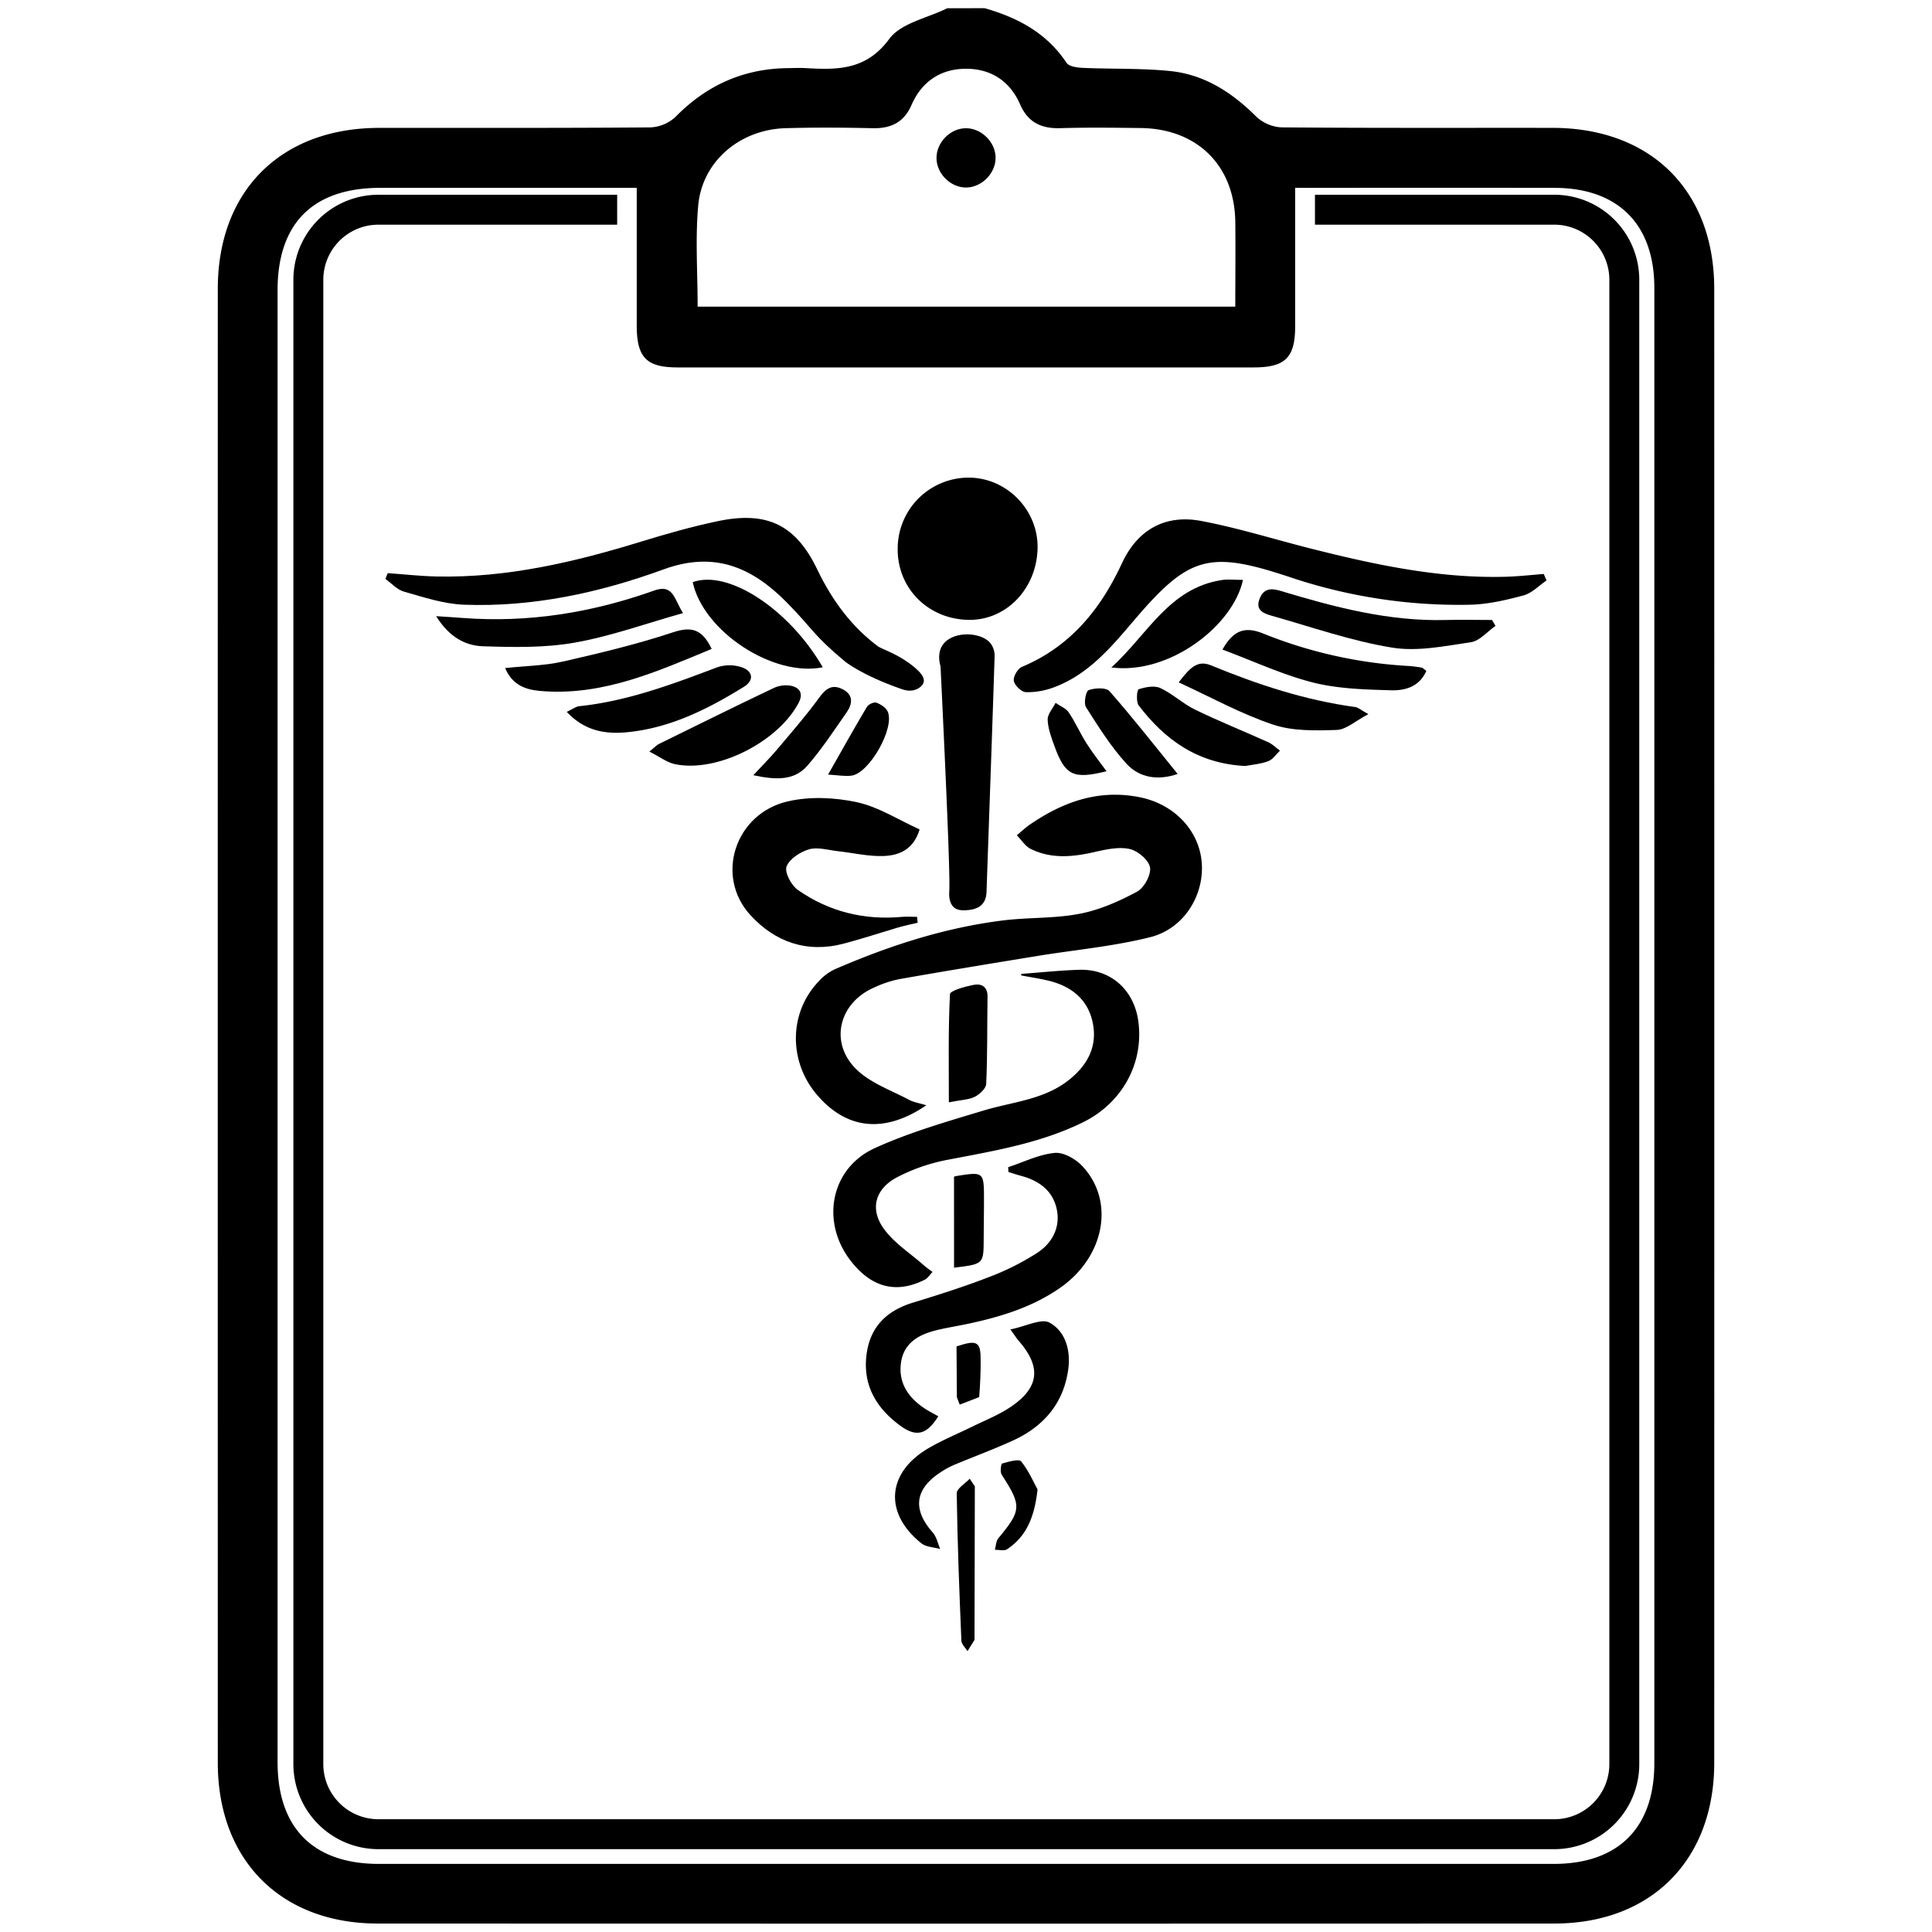 <svg xmlns="http://www.w3.org/2000/svg" id="Layer_1" data-name="Layer 1" viewBox="0 0 1080 1080"><defs><style>.cls-1{fill:none;stroke:#000;stroke-miterlimit:10;stroke-width:16.73px;}</style></defs><path d="M517.83,617.85c-23.5,16-44.68,13.55-61.27-6-15.81-18.62-15.53-45.68.86-63a28.77,28.77,0,0,1,9-6.91c30.27-13.15,61.48-23.35,94.35-27.42,14.23-1.76,28.86-1,42.87-3.74,11.07-2.13,21.93-6.93,31.94-12.31,4-2.14,8-9.46,7.27-13.62s-6.86-9.28-11.45-10.27c-6.16-1.32-13.23.27-19.65,1.73-12.13,2.77-24.09,3.93-35.57-1.76-3.09-1.53-5.19-5-7.75-7.63,2.31-1.93,4.48-4,6.94-5.74,18.81-13,39.05-20.26,62.3-15.41,19,4,32.77,18.67,34.12,36.56,1.37,18.2-9.94,36.82-28.79,41.55-20.6,5.17-42,7.07-63.11,10.51-25.82,4.22-51.65,8.45-77.43,13a62.51,62.51,0,0,0-13.6,4.55c-20,8.55-25.59,31.05-9.85,46.09,7.93,7.6,19.4,11.54,29.4,16.9C510.9,616.22,513.85,616.64,517.83,617.85Z"></path><path d="M570.87,544.41c10.8-.79,21.59-1.95,32.41-2.29,17.44-.54,30.47,11,33,28.43,3.34,23.42-8.74,45.91-30.83,56.79-23.83,11.73-49.68,16-75.45,20.94a102.59,102.59,0,0,0-28.71,9.91c-11.92,6.36-15.13,17.43-7.48,28.34,5.77,8.21,15,14,22.68,20.83,1.5,1.33,3.19,2.46,4.79,3.67-1.43,1.47-2.59,3.45-4.32,4.32-16.08,8.11-30.1,4.33-41.76-11-16.48-21.69-10.81-51.37,13.88-62.57,19.34-8.79,40.07-14.75,60.53-20.92,16.41-5,34.08-6,48.2-17.38,10.3-8.29,15.78-18.73,13-31.93s-12.31-20.46-25.13-23.45c-4.9-1.14-9.88-1.9-14.83-2.83C570.82,545,570.84,544.71,570.87,544.41Z"></path><path d="M216.75,320.39c9.1.62,18.2,1.69,27.32,1.87,39.51.84,77.38-8.11,114.82-19.65,14-4.3,28.22-8.33,42.58-11.32,27.37-5.71,43.44,2.14,55.41,27.09,8.36,17.43,19.29,32.06,34,43,2,1.49,11.51,4.24,20.18,11.54,3.19,2.69,5.9,5.57,5.29,8.35-.56,2.54-3.63,3.89-4.23,4.14-3.35,1.38-6.73.28-8.1-.2-22.57-7.86-31.7-15.46-31.7-15.46-18-15-17.84-18.06-32.29-32.77-19.31-19.65-40.42-29.16-69-18.72-35.86,13.1-73.24,21.21-111.78,19.77-11.23-.42-22.42-4.2-33.4-7.29-3.83-1.07-7-4.68-10.4-7.13Z"></path><path d="M864.51,324.49c-4.23,2.86-8.11,7.06-12.78,8.32-9.77,2.65-19.93,5-30,5.24a296.34,296.34,0,0,1-100.9-15.5c-44.78-14.87-56.1-11.9-86.61,23.89-12.9,15.13-25.64,30.53-45,37.75a41.83,41.83,0,0,1-15.73,2.73c-2.5-.1-6.27-3.75-6.75-6.32-.45-2.32,2.18-6.84,4.52-7.82,27-11.32,43.93-32.09,55.9-57.88,8.61-18.56,23.9-27.55,44.39-23.67s40.81,10.25,61.22,15.43c35.67,9,71.56,16.73,108.67,15.76,7.18-.19,14.35-1,21.53-1.57Z"></path><path d="M563.53,652.49c8.65-2.86,17.16-7.13,26-8,4.93-.51,11.71,3.35,15.45,7.32,18.43,19.55,12.59,50.7-12.32,68.06-15.76,11-33.78,16.41-52.34,20.31-5.93,1.25-12,2.15-17.81,3.67-9.51,2.49-17.39,7.26-18.86,18-1.51,11,3.91,19.08,12.68,25.12,2.58,1.77,5.43,3.17,8.18,4.74-6.31,10.08-12.08,11.86-21,5.44-13.19-9.57-21.14-22.17-19.19-39.31,1.81-15.89,11.1-25.1,26.06-29.67,14-4.28,28.08-8.74,41.72-14a143.66,143.66,0,0,0,28-14c8-5.34,12.74-13.94,10.65-24.1-2.16-10.45-9.83-16-19.79-18.72-2.44-.66-4.83-1.45-7.25-2.19C563.72,654.22,563.62,653.35,563.53,652.49Z"></path><path d="M541.45,346.51c-22.86-.37-40.17-18-39.63-40.39A39.69,39.69,0,0,1,542,267c21.3.32,38.69,18.6,38,39.94C579.28,329.41,562.27,346.85,541.45,346.51Z"></path><path d="M513,515.81c-3.68.89-7.41,1.62-11,2.68-10.13,3-20.14,6.31-30.33,9-20.6,5.45-38.5-.91-52.25-16-19.87-21.74-8.57-56.68,20.91-63.51,12.27-2.85,26.21-2.23,38.64.45,12.11,2.61,23.22,9.86,35.1,15.23-3.41,11.35-11.54,14.55-20.19,14.86-8.49.3-17.06-1.78-25.58-2.71-5.38-.59-11.19-2.44-16-1.05s-11,5.33-12.61,9.62c-1.21,3.28,2.66,10.57,6.32,13.1,17.35,12.14,37,17,58.17,15.06,2.81-.26,5.66,0,8.5,0C512.74,513.65,512.87,514.76,513,515.81Z"></path><path d="M525.77,372.53c-.71-2.49-1.6-7.3.81-11.38,5.12-8.64,21.62-8.21,27.08-1.6a11.51,11.51,0,0,1,2.32,7.59c-1.38,43.79-3,87.57-4.5,131.36-.28,8-5.5,10.13-12.22,10.36-2.85.1-4.77-.52-6.06-1.67-3-2.68-2.63-7.79-2.55-9.07C531.16,489.92,529.05,440.89,525.77,372.53Z"></path><path d="M564.81,743.16c8.83-1.77,17.38-6.34,21.93-3.78,9,5,11.86,15.69,10.41,26.15-2.62,19.1-13.93,32-31,39.78-10.75,4.91-21.87,9-32.78,13.56A48.72,48.72,0,0,0,525.8,823c-14.46,9.45-15.79,20.81-4.43,33.62,2.15,2.43,2.85,6.15,4.22,9.28-3.58-1-7.94-1.08-10.61-3.24-20.92-16.8-19.28-39.37,3.88-53,7.67-4.53,16-7.93,24-11.86,7.15-3.53,14.7-6.48,21.34-10.81,16.94-11.08,18.23-22.82,4.92-37.85C568.31,748.15,567.67,747.11,564.81,743.16Z"></path><path d="M243.81,344.44c6.8.46,10.8.68,14.79,1,36.86,2.83,72.51-3,107.16-15.35,10.61-3.8,11.07,4.76,16.05,12.63-21.06,5.92-40.56,13-60.7,16.54-16.72,2.94-34.18,2.56-51.26,2C260.07,360.89,251.07,356.14,243.81,344.44Z"></path><path d="M836,349.86c-4.56,3.18-8.82,8.4-13.73,9.13-14.65,2.17-30,5.38-44.3,3-22.81-3.74-44.94-11.53-67.31-17.85-4.24-1.2-9-3-6.59-9.3,2.15-5.56,5.87-6.31,11.47-4.62,30.29,9.14,60.8,17.25,92.88,16.36,8.54-.23,17.09,0,25.63,0Z"></path><path d="M397.83,362.74c-30.27,12.58-59.74,25.74-93,23.72-8.42-.52-17.64-1.75-22.47-13,11.66-1.25,22.19-1.35,32.22-3.63,20.78-4.73,41.6-9.71,61.78-16.41C386.74,350,392.6,351.83,397.83,362.74Z"></path><path d="M316.83,397.93c3.3-1.53,5.12-3,7.07-3.17,26.93-2.84,51.94-12.25,77-21.72a21.54,21.54,0,0,1,14.35.19c5.52,2.18,6.43,7.09.54,10.74-20.48,12.66-41.85,23.35-66.29,25.44C337.76,410.41,326.49,408.3,316.83,397.93Z"></path><path d="M797.34,375c-4,9.17-12.21,11.09-19.87,10.87-14.6-.42-29.59-.82-43.6-4.37-17.11-4.37-33.38-12-50.5-18.38,6.35-11.3,13-12.87,22.7-9a255.05,255.05,0,0,0,81.06,18.15c2.55.15,5.09.53,7.61.92C795.24,373.29,795.75,373.87,797.34,375Z"></path><path d="M658.89,381.46c6.25-8.12,10.42-12.67,18.1-9.51,26.06,10.74,52.68,19.52,80.74,23.31,1.39.19,2.63,1.4,7.19,3.95-7.31,3.84-12.41,8.66-17.67,8.83-11.9.4-24.62.72-35.66-3C694,399.17,677.45,390,658.89,381.46Z"></path><path d="M363,420.13c3.33-2.68,4.18-3.66,5.25-4.19,21.43-10.53,42.82-21.13,64.38-31.38a15.94,15.94,0,0,1,9.91-1.12c4.64,1.14,6.59,4.33,3.88,9.49C434.9,414.72,401,432,377.49,427.2,372.86,426.26,368.7,423,363,420.13Z"></path><path d="M387.23,325.44c19.78-7.27,53.92,15.07,72.69,47.57C432.31,378.64,393.22,353.06,387.23,325.44Z"></path><path d="M694.82,324.17c-5.42,25.47-41,53.14-73.57,48.95,20.23-18.33,32.21-44.39,61.81-48.88C686.66,323.7,690.34,324.17,694.82,324.17Z"></path><path d="M696.11,428.19c-26.44-1.31-44.9-14.54-59.59-33.88-1.52-2-1-8.65,0-9,3.8-1.25,8.78-2.23,12.1-.69,6.87,3.19,12.6,8.74,19.42,12.07,13.46,6.53,27.37,12.1,41,18.26,2.38,1.08,4.32,3.12,6.46,4.67-2.14,2-4,4.95-6.5,5.87C704.56,427.14,699.68,427.51,696.11,428.19Z"></path><path d="M530.42,616.2c0-21.22-.39-40.86.62-60.44.1-2,8.31-4.24,13-5.18,4.42-.9,8.07.73,8,6.59-.27,16.23,0,32.52-.75,48.74-.11,2.56-3.64,5.8-6.38,7.2C541.6,614.78,537.51,614.8,530.42,616.2Z"></path><path d="M421.12,433.35c5.26-5.68,9.43-9.83,13.2-14.31,8-9.49,16.18-18.84,23.46-28.85,3.75-5.19,7.3-8,13.36-4.85s5.4,8.2,2.15,12.85c-7.09,10.15-13.9,20.59-22,29.88C443.81,436.56,433.51,436,421.12,433.35Z"></path><path d="M658.31,432.64c-10.77,3.75-21.22,2.29-28.5-5.61-8.73-9.51-15.76-20.75-22.74-31.73-1.38-2.18-.05-9,1.48-9.52,3.53-1.25,9.79-1.56,11.69.62C633.22,401.18,645.37,416.7,658.31,432.64Z"></path><path d="M544.76,916.7l-3.92,6.3c-1.19-1.94-3.34-3.83-3.42-5.82-1.15-27.46-2.23-54.92-2.6-82.42,0-2.69,4.72-5.43,7.26-8.15l2.86,4.28Z"></path><path d="M533.3,657.86a2.57,2.57,0,0,1,.75-.35c16-2.6,16-2.6,16,13.26,0,7.35-.12,14.7-.16,22.05-.08,13.81-.08,13.81-16.57,15.82Z"></path><path d="M462.9,433c7.81-13.73,14.58-25.88,21.68-37.83.86-1.44,3.93-2.87,5.29-2.39,2.45.88,5.37,2.76,6.37,5,4.08,9.2-10.27,34.5-20.26,35.81C472.05,434.09,468,433.26,462.9,433Z"></path><path d="M618.56,431.13c-18.64,4.62-23.14,2.39-29.13-14.08-1.74-4.76-3.6-9.77-3.78-14.72-.11-3.08,2.83-6.24,4.41-9.41,2.49,1.74,5.77,2.95,7.36,5.31,3.74,5.51,6.4,11.73,10,17.37C610.71,420.84,614.64,425.73,618.56,431.13Z"></path><path d="M580,832.61c-1.75,16-6.5,26.4-17,33.41-1.63,1.09-4.53.26-6.86.31.62-2.18.62-4.86,1.94-6.45,13-15.61,13.11-18.16,1.87-35.52-1-1.5-.41-6,.27-6.24,3.52-1,9.36-2.75,10.64-1.17C575.18,822.35,578,829,580,832.61Z"></path><path d="M534.7,752.66c6-2,9.47-2.7,11.36-1.31s2.16,4.11,2.13,10.63c0,4.85-.2,11.33-.81,19l-10.89,4.21-1.59-4.14Q534.8,766.88,534.7,752.66Z"></path><path d="M550.46,4.59C569,9.88,585.13,18.46,596.2,35.12c1.38,2.09,6,2.68,9.16,2.82,16.33.72,32.77.13,49,1.8,19.06,2,34.4,12,47.91,25.46a22.36,22.36,0,0,0,14.08,6c50.54.43,101.08.21,151.61.28,55,.07,90.3,35.19,90.31,90q.06,412,0,823.93c0,54.38-35.25,89.85-89.41,89.86q-328.84.12-657.68,0c-54.19,0-89.42-35.46-89.43-89.85q-.06-412,0-823.93c0-54.84,35.3-90,90.3-90,50.54-.07,101.08.15,151.61-.28a22,22,0,0,0,14.08-6C395,47.67,415.55,38.42,440.14,38.09c3.48-.05,7-.21,10.45,0,17.75,1,33.7,1.12,46.54-16.36,6.51-8.86,21.34-11.61,32.41-17.13ZM724,105c0,26.62,0,52,0,77.39,0,17.53-5.52,23-23.23,23q-161,0-322,0c-17.43,0-22.8-5.56-22.83-23.38,0-25.32,0-50.65,0-77h-9.5q-66.91,0-133.82,0c-37.61,0-57.45,19.76-57.45,57.24q0,411.39,0,822.79c0,36.89,20,56.9,56.73,56.9q328.28,0,656.55,0c36.15,0,56.33-20.14,56.33-56.25q0-412.44,0-824.88c0-35.43-20.35-55.73-55.74-55.79q-68-.09-135.91,0Zm-33.47,66.43c0-16.35.2-32,0-47.58-.48-31.36-21.31-51.91-52.91-52.28-15-.18-30-.37-44.94.08-10.61.32-18.07-3.27-22.43-13.29-5.73-13.16-16.5-20-30.43-19.92s-24.56,7.11-30.27,20.23c-4.17,9.61-11.33,13.19-21.55,13-16.36-.37-32.76-.48-49.12,0-25.4.83-46.33,18.61-48.57,43.17-1.68,18.56-.33,37.38-.33,56.57Z"></path><path d="M540.51,104.82c-8.77.31-16.89-7.47-17-16.32S531.18,71.67,540,71.68c8.4,0,16.09,7.35,16.52,15.79C557,96.23,549.35,104.5,540.51,104.82Z"></path><path class="cls-1" d="M735.07,117.23H868.73A39.18,39.18,0,0,1,908,156.32V986.23a39.18,39.18,0,0,1-39.26,39.1H211.64a39.19,39.19,0,0,1-39.27-39.1V156.32a39.18,39.18,0,0,1,39.27-39.09H345"></path></svg>